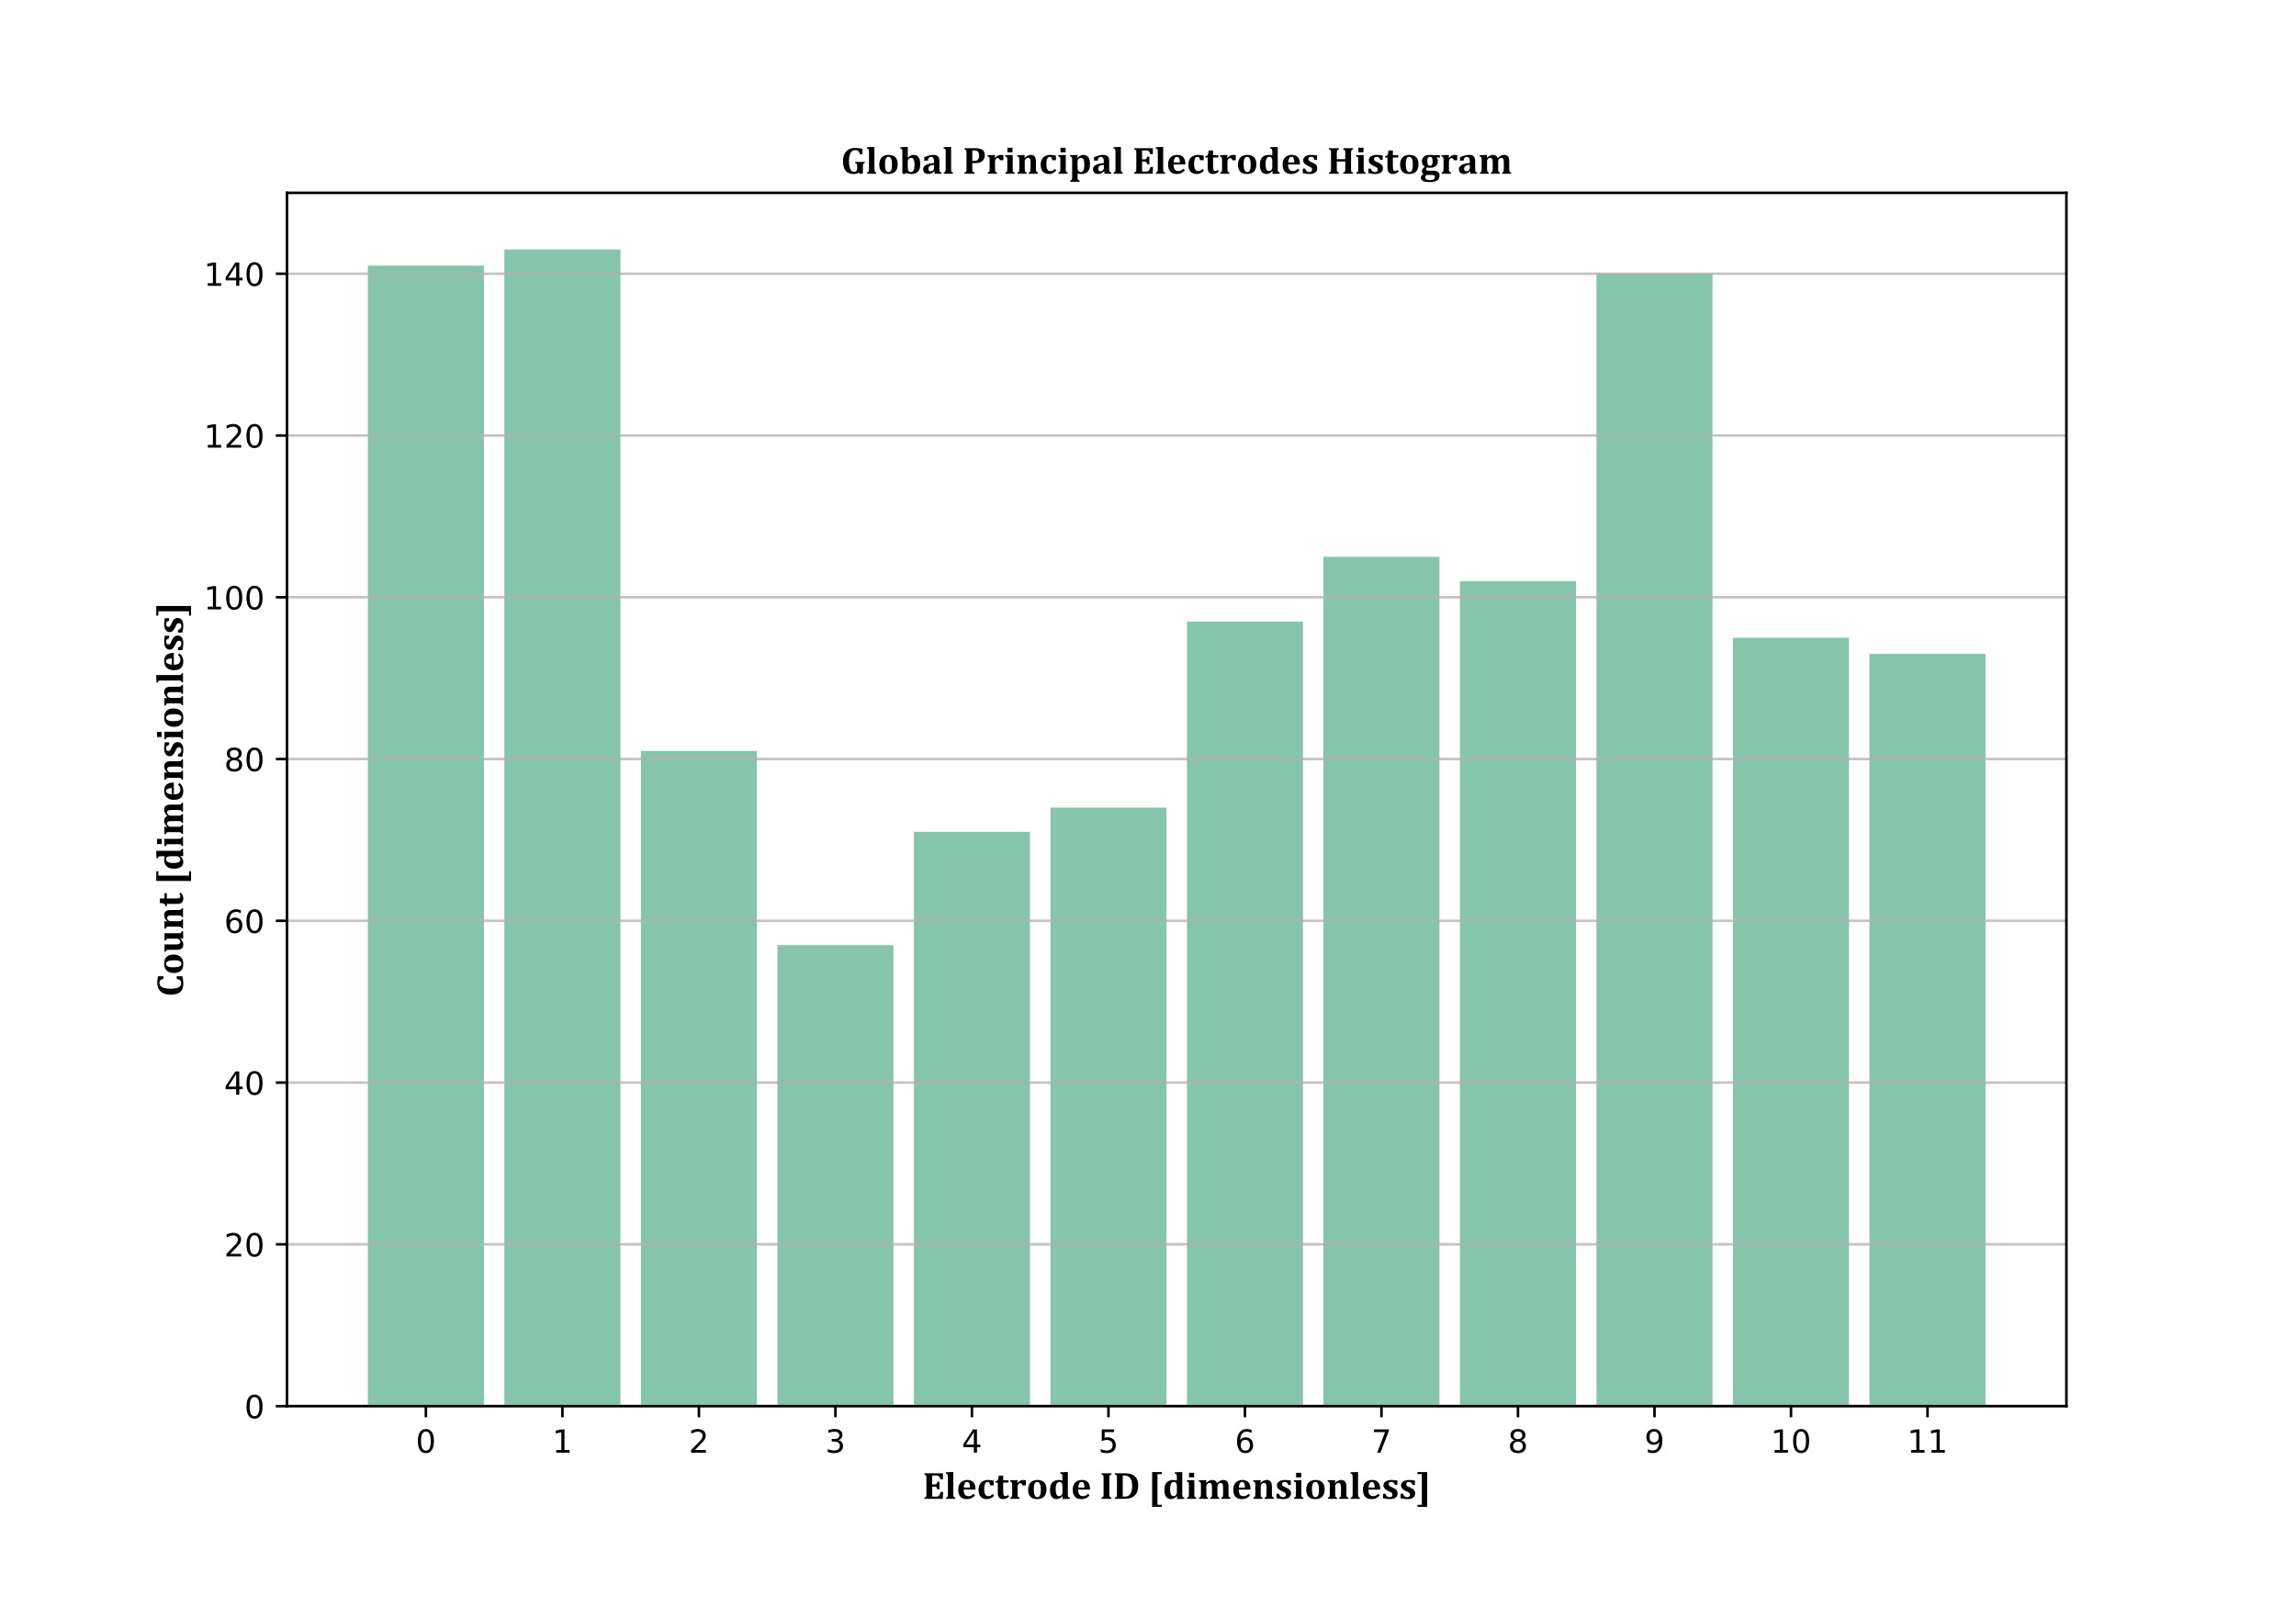 <?xml version="1.0" encoding="utf-8" standalone="no"?>
<!DOCTYPE svg PUBLIC "-//W3C//DTD SVG 1.1//EN"
  "http://www.w3.org/Graphics/SVG/1.1/DTD/svg11.dtd">
<!-- Created with matplotlib (http://matplotlib.org/) -->
<svg height="504pt" version="1.1" viewBox="0 0 720 504" width="720pt" xmlns="http://www.w3.org/2000/svg" xmlns:xlink="http://www.w3.org/1999/xlink">
 <defs>
  <style type="text/css">
*{stroke-linecap:butt;stroke-linejoin:round;}
  </style>
 </defs>
 <g id="figure_1">
  <g id="patch_1">
   <path d="M 0 504 
L 720 504 
L 720 0 
L 0 0 
z
" style="fill:#ffffff;"/>
  </g>
  <g id="axes_1">
   <g id="patch_2">
    <path d="M 90 441 
L 648 441 
L 648 60.48 
L 90 60.48 
z
" style="fill:#ffffff;"/>
   </g>
   <g id="patch_3">
    <path clip-path="url(#p7a65ff5030)" d="M 115.364 441 
L 151.75 441 
L 151.75 83.311 
L 115.364 83.311 
z
" style="fill:#52ad89;opacity:0.7;"/>
   </g>
   <g id="patch_4">
    <path clip-path="url(#p7a65ff5030)" d="M 158.171 441 
L 194.558 441 
L 194.558 78.238 
L 158.171 78.238 
z
" style="fill:#52ad89;opacity:0.7;"/>
   </g>
   <g id="patch_5">
    <path clip-path="url(#p7a65ff5030)" d="M 200.979 441 
L 237.366 441 
L 237.366 235.519 
L 200.979 235.519 
z
" style="fill:#52ad89;opacity:0.7;"/>
   </g>
   <g id="patch_6">
    <path clip-path="url(#p7a65ff5030)" d="M 243.787 441 
L 280.174 441 
L 280.174 296.402 
L 243.787 296.402 
z
" style="fill:#52ad89;opacity:0.7;"/>
   </g>
   <g id="patch_7">
    <path clip-path="url(#p7a65ff5030)" d="M 286.595 441 
L 322.982 441 
L 322.982 260.887 
L 286.595 260.887 
z
" style="fill:#52ad89;opacity:0.7;"/>
   </g>
   <g id="patch_8">
    <path clip-path="url(#p7a65ff5030)" d="M 329.403 441 
L 365.789 441 
L 365.789 253.277 
L 329.403 253.277 
z
" style="fill:#52ad89;opacity:0.7;"/>
   </g>
   <g id="patch_9">
    <path clip-path="url(#p7a65ff5030)" d="M 372.211 441 
L 408.597 441 
L 408.597 194.93 
L 372.211 194.93 
z
" style="fill:#52ad89;opacity:0.7;"/>
   </g>
   <g id="patch_10">
    <path clip-path="url(#p7a65ff5030)" d="M 415.018 441 
L 451.405 441 
L 451.405 174.636 
L 415.018 174.636 
z
" style="fill:#52ad89;opacity:0.7;"/>
   </g>
   <g id="patch_11">
    <path clip-path="url(#p7a65ff5030)" d="M 457.826 441 
L 494.213 441 
L 494.213 182.246 
L 457.826 182.246 
z
" style="fill:#52ad89;opacity:0.7;"/>
   </g>
   <g id="patch_12">
    <path clip-path="url(#p7a65ff5030)" d="M 500.634 441 
L 537.021 441 
L 537.021 85.848 
L 500.634 85.848 
z
" style="fill:#52ad89;opacity:0.7;"/>
   </g>
   <g id="patch_13">
    <path clip-path="url(#p7a65ff5030)" d="M 543.442 441 
L 579.829 441 
L 579.829 200.004 
L 543.442 200.004 
z
" style="fill:#52ad89;opacity:0.7;"/>
   </g>
   <g id="patch_14">
    <path clip-path="url(#p7a65ff5030)" d="M 586.25 441 
L 622.636 441 
L 622.636 205.078 
L 586.25 205.078 
z
" style="fill:#52ad89;opacity:0.7;"/>
   </g>
   <g id="matplotlib.axis_1">
    <g id="xtick_1">
     <g id="line2d_1">
      <defs>
       <path d="M 0 0 
L 0 3.5 
" id="mc8689634ee" style="stroke:#000000;stroke-width:0.8;"/>
      </defs>
      <g>
       <use style="stroke:#000000;stroke-width:0.8;" x="133.557" xlink:href="#mc8689634ee" y="441"/>
      </g>
     </g>
     <g id="text_1">
      <!-- 0 -->
      <defs>
       <path d="M 31.781 66.406 
Q 24.172 66.406 20.328 58.906 
Q 16.5 51.422 16.5 36.375 
Q 16.5 21.391 20.328 13.891 
Q 24.172 6.391 31.781 6.391 
Q 39.453 6.391 43.281 13.891 
Q 47.125 21.391 47.125 36.375 
Q 47.125 51.422 43.281 58.906 
Q 39.453 66.406 31.781 66.406 
z
M 31.781 74.219 
Q 44.047 74.219 50.516 64.516 
Q 56.984 54.828 56.984 36.375 
Q 56.984 17.969 50.516 8.266 
Q 44.047 -1.422 31.781 -1.422 
Q 19.531 -1.422 13.062 8.266 
Q 6.594 17.969 6.594 36.375 
Q 6.594 54.828 13.062 64.516 
Q 19.531 74.219 31.781 74.219 
z
" id="DejaVuSans-30"/>
      </defs>
      <g transform="translate(130.376 455.598)scale(0.1 -0.1)">
       <use xlink:href="#DejaVuSans-30"/>
      </g>
     </g>
    </g>
    <g id="xtick_2">
     <g id="line2d_2">
      <g>
       <use style="stroke:#000000;stroke-width:0.8;" x="176.365" xlink:href="#mc8689634ee" y="441"/>
      </g>
     </g>
     <g id="text_2">
      <!-- 1 -->
      <defs>
       <path d="M 12.406 8.297 
L 28.516 8.297 
L 28.516 63.922 
L 10.984 60.406 
L 10.984 69.391 
L 28.422 72.906 
L 38.281 72.906 
L 38.281 8.297 
L 54.391 8.297 
L 54.391 0 
L 12.406 0 
z
" id="DejaVuSans-31"/>
      </defs>
      <g transform="translate(173.184 455.598)scale(0.1 -0.1)">
       <use xlink:href="#DejaVuSans-31"/>
      </g>
     </g>
    </g>
    <g id="xtick_3">
     <g id="line2d_3">
      <g>
       <use style="stroke:#000000;stroke-width:0.8;" x="219.173" xlink:href="#mc8689634ee" y="441"/>
      </g>
     </g>
     <g id="text_3">
      <!-- 2 -->
      <defs>
       <path d="M 19.188 8.297 
L 53.609 8.297 
L 53.609 0 
L 7.328 0 
L 7.328 8.297 
Q 12.938 14.109 22.625 23.891 
Q 32.328 33.688 34.812 36.531 
Q 39.547 41.844 41.422 45.531 
Q 43.312 49.219 43.312 52.781 
Q 43.312 58.594 39.234 62.25 
Q 35.156 65.922 28.609 65.922 
Q 23.969 65.922 18.812 64.312 
Q 13.672 62.703 7.812 59.422 
L 7.812 69.391 
Q 13.766 71.781 18.938 73 
Q 24.125 74.219 28.422 74.219 
Q 39.75 74.219 46.484 68.547 
Q 53.219 62.891 53.219 53.422 
Q 53.219 48.922 51.531 44.891 
Q 49.859 40.875 45.406 35.406 
Q 44.188 33.984 37.641 27.219 
Q 31.109 20.453 19.188 8.297 
z
" id="DejaVuSans-32"/>
      </defs>
      <g transform="translate(215.991 455.598)scale(0.1 -0.1)">
       <use xlink:href="#DejaVuSans-32"/>
      </g>
     </g>
    </g>
    <g id="xtick_4">
     <g id="line2d_4">
      <g>
       <use style="stroke:#000000;stroke-width:0.8;" x="261.98" xlink:href="#mc8689634ee" y="441"/>
      </g>
     </g>
     <g id="text_4">
      <!-- 3 -->
      <defs>
       <path d="M 40.578 39.312 
Q 47.656 37.797 51.625 33 
Q 55.609 28.219 55.609 21.188 
Q 55.609 10.406 48.188 4.484 
Q 40.766 -1.422 27.094 -1.422 
Q 22.516 -1.422 17.656 -0.516 
Q 12.797 0.391 7.625 2.203 
L 7.625 11.719 
Q 11.719 9.328 16.594 8.109 
Q 21.484 6.891 26.812 6.891 
Q 36.078 6.891 40.938 10.547 
Q 45.797 14.203 45.797 21.188 
Q 45.797 27.641 41.281 31.266 
Q 36.766 34.906 28.719 34.906 
L 20.219 34.906 
L 20.219 43.016 
L 29.109 43.016 
Q 36.375 43.016 40.234 45.922 
Q 44.094 48.828 44.094 54.297 
Q 44.094 59.906 40.109 62.906 
Q 36.141 65.922 28.719 65.922 
Q 24.656 65.922 20.016 65.031 
Q 15.375 64.156 9.812 62.312 
L 9.812 71.094 
Q 15.438 72.656 20.344 73.438 
Q 25.25 74.219 29.594 74.219 
Q 40.828 74.219 47.359 69.109 
Q 53.906 64.016 53.906 55.328 
Q 53.906 49.266 50.438 45.094 
Q 46.969 40.922 40.578 39.312 
z
" id="DejaVuSans-33"/>
      </defs>
      <g transform="translate(258.799 455.598)scale(0.1 -0.1)">
       <use xlink:href="#DejaVuSans-33"/>
      </g>
     </g>
    </g>
    <g id="xtick_5">
     <g id="line2d_5">
      <g>
       <use style="stroke:#000000;stroke-width:0.8;" x="304.788" xlink:href="#mc8689634ee" y="441"/>
      </g>
     </g>
     <g id="text_5">
      <!-- 4 -->
      <defs>
       <path d="M 37.797 64.312 
L 12.891 25.391 
L 37.797 25.391 
z
M 35.203 72.906 
L 47.609 72.906 
L 47.609 25.391 
L 58.016 25.391 
L 58.016 17.188 
L 47.609 17.188 
L 47.609 0 
L 37.797 0 
L 37.797 17.188 
L 4.891 17.188 
L 4.891 26.703 
z
" id="DejaVuSans-34"/>
      </defs>
      <g transform="translate(301.607 455.598)scale(0.1 -0.1)">
       <use xlink:href="#DejaVuSans-34"/>
      </g>
     </g>
    </g>
    <g id="xtick_6">
     <g id="line2d_6">
      <g>
       <use style="stroke:#000000;stroke-width:0.8;" x="347.596" xlink:href="#mc8689634ee" y="441"/>
      </g>
     </g>
     <g id="text_6">
      <!-- 5 -->
      <defs>
       <path d="M 10.797 72.906 
L 49.516 72.906 
L 49.516 64.594 
L 19.828 64.594 
L 19.828 46.734 
Q 21.969 47.469 24.109 47.828 
Q 26.266 48.188 28.422 48.188 
Q 40.625 48.188 47.75 41.5 
Q 54.891 34.812 54.891 23.391 
Q 54.891 11.625 47.562 5.094 
Q 40.234 -1.422 26.906 -1.422 
Q 22.312 -1.422 17.547 -0.641 
Q 12.797 0.141 7.719 1.703 
L 7.719 11.625 
Q 12.109 9.234 16.797 8.062 
Q 21.484 6.891 26.703 6.891 
Q 35.156 6.891 40.078 11.328 
Q 45.016 15.766 45.016 23.391 
Q 45.016 31 40.078 35.438 
Q 35.156 39.891 26.703 39.891 
Q 22.75 39.891 18.812 39.016 
Q 14.891 38.141 10.797 36.281 
z
" id="DejaVuSans-35"/>
      </defs>
      <g transform="translate(344.415 455.598)scale(0.1 -0.1)">
       <use xlink:href="#DejaVuSans-35"/>
      </g>
     </g>
    </g>
    <g id="xtick_7">
     <g id="line2d_7">
      <g>
       <use style="stroke:#000000;stroke-width:0.8;" x="390.404" xlink:href="#mc8689634ee" y="441"/>
      </g>
     </g>
     <g id="text_7">
      <!-- 6 -->
      <defs>
       <path d="M 33.016 40.375 
Q 26.375 40.375 22.484 35.828 
Q 18.609 31.297 18.609 23.391 
Q 18.609 15.531 22.484 10.953 
Q 26.375 6.391 33.016 6.391 
Q 39.656 6.391 43.531 10.953 
Q 47.406 15.531 47.406 23.391 
Q 47.406 31.297 43.531 35.828 
Q 39.656 40.375 33.016 40.375 
z
M 52.594 71.297 
L 52.594 62.312 
Q 48.875 64.062 45.094 64.984 
Q 41.312 65.922 37.594 65.922 
Q 27.828 65.922 22.672 59.328 
Q 17.531 52.734 16.797 39.406 
Q 19.672 43.656 24.016 45.922 
Q 28.375 48.188 33.594 48.188 
Q 44.578 48.188 50.953 41.516 
Q 57.328 34.859 57.328 23.391 
Q 57.328 12.156 50.688 5.359 
Q 44.047 -1.422 33.016 -1.422 
Q 20.359 -1.422 13.672 8.266 
Q 6.984 17.969 6.984 36.375 
Q 6.984 53.656 15.188 63.938 
Q 23.391 74.219 37.203 74.219 
Q 40.922 74.219 44.703 73.484 
Q 48.484 72.75 52.594 71.297 
z
" id="DejaVuSans-36"/>
      </defs>
      <g transform="translate(387.223 455.598)scale(0.1 -0.1)">
       <use xlink:href="#DejaVuSans-36"/>
      </g>
     </g>
    </g>
    <g id="xtick_8">
     <g id="line2d_8">
      <g>
       <use style="stroke:#000000;stroke-width:0.8;" x="433.212" xlink:href="#mc8689634ee" y="441"/>
      </g>
     </g>
     <g id="text_8">
      <!-- 7 -->
      <defs>
       <path d="M 8.203 72.906 
L 55.078 72.906 
L 55.078 68.703 
L 28.609 0 
L 18.312 0 
L 43.219 64.594 
L 8.203 64.594 
z
" id="DejaVuSans-37"/>
      </defs>
      <g transform="translate(430.03 455.598)scale(0.1 -0.1)">
       <use xlink:href="#DejaVuSans-37"/>
      </g>
     </g>
    </g>
    <g id="xtick_9">
     <g id="line2d_9">
      <g>
       <use style="stroke:#000000;stroke-width:0.8;" x="476.02" xlink:href="#mc8689634ee" y="441"/>
      </g>
     </g>
     <g id="text_9">
      <!-- 8 -->
      <defs>
       <path d="M 31.781 34.625 
Q 24.75 34.625 20.719 30.859 
Q 16.703 27.094 16.703 20.516 
Q 16.703 13.922 20.719 10.156 
Q 24.75 6.391 31.781 6.391 
Q 38.812 6.391 42.859 10.172 
Q 46.922 13.969 46.922 20.516 
Q 46.922 27.094 42.891 30.859 
Q 38.875 34.625 31.781 34.625 
z
M 21.922 38.812 
Q 15.578 40.375 12.031 44.719 
Q 8.5 49.078 8.5 55.328 
Q 8.5 64.062 14.719 69.141 
Q 20.953 74.219 31.781 74.219 
Q 42.672 74.219 48.875 69.141 
Q 55.078 64.062 55.078 55.328 
Q 55.078 49.078 51.531 44.719 
Q 48 40.375 41.703 38.812 
Q 48.828 37.156 52.797 32.312 
Q 56.781 27.484 56.781 20.516 
Q 56.781 9.906 50.312 4.234 
Q 43.844 -1.422 31.781 -1.422 
Q 19.734 -1.422 13.25 4.234 
Q 6.781 9.906 6.781 20.516 
Q 6.781 27.484 10.781 32.312 
Q 14.797 37.156 21.922 38.812 
z
M 18.312 54.391 
Q 18.312 48.734 21.844 45.562 
Q 25.391 42.391 31.781 42.391 
Q 38.141 42.391 41.719 45.562 
Q 45.312 48.734 45.312 54.391 
Q 45.312 60.062 41.719 63.234 
Q 38.141 66.406 31.781 66.406 
Q 25.391 66.406 21.844 63.234 
Q 18.312 60.062 18.312 54.391 
z
" id="DejaVuSans-38"/>
      </defs>
      <g transform="translate(472.838 455.598)scale(0.1 -0.1)">
       <use xlink:href="#DejaVuSans-38"/>
      </g>
     </g>
    </g>
    <g id="xtick_10">
     <g id="line2d_10">
      <g>
       <use style="stroke:#000000;stroke-width:0.8;" x="518.827" xlink:href="#mc8689634ee" y="441"/>
      </g>
     </g>
     <g id="text_10">
      <!-- 9 -->
      <defs>
       <path d="M 10.984 1.516 
L 10.984 10.5 
Q 14.703 8.734 18.5 7.812 
Q 22.312 6.891 25.984 6.891 
Q 35.75 6.891 40.891 13.453 
Q 46.047 20.016 46.781 33.406 
Q 43.953 29.203 39.594 26.953 
Q 35.25 24.703 29.984 24.703 
Q 19.047 24.703 12.672 31.312 
Q 6.297 37.938 6.297 49.422 
Q 6.297 60.641 12.938 67.422 
Q 19.578 74.219 30.609 74.219 
Q 43.266 74.219 49.922 64.516 
Q 56.594 54.828 56.594 36.375 
Q 56.594 19.141 48.406 8.859 
Q 40.234 -1.422 26.422 -1.422 
Q 22.703 -1.422 18.891 -0.688 
Q 15.094 0.047 10.984 1.516 
z
M 30.609 32.422 
Q 37.25 32.422 41.125 36.953 
Q 45.016 41.5 45.016 49.422 
Q 45.016 57.281 41.125 61.844 
Q 37.25 66.406 30.609 66.406 
Q 23.969 66.406 20.094 61.844 
Q 16.219 57.281 16.219 49.422 
Q 16.219 41.5 20.094 36.953 
Q 23.969 32.422 30.609 32.422 
z
" id="DejaVuSans-39"/>
      </defs>
      <g transform="translate(515.646 455.598)scale(0.1 -0.1)">
       <use xlink:href="#DejaVuSans-39"/>
      </g>
     </g>
    </g>
    <g id="xtick_11">
     <g id="line2d_11">
      <g>
       <use style="stroke:#000000;stroke-width:0.8;" x="561.635" xlink:href="#mc8689634ee" y="441"/>
      </g>
     </g>
     <g id="text_11">
      <!-- 10 -->
      <g transform="translate(555.273 455.598)scale(0.1 -0.1)">
       <use xlink:href="#DejaVuSans-31"/>
       <use x="63.623" xlink:href="#DejaVuSans-30"/>
      </g>
     </g>
    </g>
    <g id="xtick_12">
     <g id="line2d_12">
      <g>
       <use style="stroke:#000000;stroke-width:0.8;" x="604.443" xlink:href="#mc8689634ee" y="441"/>
      </g>
     </g>
     <g id="text_12">
      <!-- 11 -->
      <g transform="translate(598.081 455.598)scale(0.1 -0.1)">
       <use xlink:href="#DejaVuSans-31"/>
       <use x="63.623" xlink:href="#DejaVuSans-31"/>
      </g>
     </g>
    </g>
    <g id="text_13">
     <!-- Electrode ID [dimensionless] -->
     <defs>
      <path d="M 53.125 66.656 
L 53.125 51.125 
L 46.438 51.125 
Q 44.828 55.766 43.703 57.391 
Q 42.578 59.031 41.016 59.984 
Q 39.453 60.938 35.688 60.938 
L 25.047 60.938 
L 25.047 37.5 
L 31.5 37.5 
Q 33.641 37.5 34.859 38.109 
Q 36.078 38.719 36.891 40.125 
Q 37.703 41.547 38.422 44.531 
L 43.953 44.531 
L 43.953 24.703 
L 38.422 24.703 
Q 37.75 27.547 36.906 29.031 
Q 36.078 30.516 34.938 31.141 
Q 33.797 31.781 31.5 31.781 
L 25.047 31.781 
L 25.047 5.719 
L 35.641 5.719 
Q 37.359 5.719 38.531 5.938 
Q 39.703 6.156 40.625 6.688 
Q 41.547 7.234 42.406 8.156 
Q 43.266 9.078 43.922 10.156 
Q 44.578 11.234 45.312 12.984 
Q 46.047 14.75 46.922 17.828 
L 53.609 17.828 
L 52.688 0 
L 4.688 0 
L 4.688 3.219 
Q 6.5 3.719 7.547 4.266 
Q 8.594 4.828 9.109 5.828 
Q 9.625 6.844 9.766 8.375 
Q 9.906 9.906 9.906 12.25 
L 9.906 54.344 
Q 9.906 56.641 9.781 58.203 
Q 9.672 59.766 9.156 60.734 
Q 8.641 61.719 7.594 62.328 
Q 6.547 62.938 4.688 63.422 
L 4.688 66.656 
z
" id="Cambria-Bold-45"/>
      <path d="M 22.469 14.109 
Q 22.469 9.469 22.75 7.703 
Q 23.047 5.953 23.953 4.906 
Q 24.859 3.859 27.344 3.219 
L 27.344 0 
L 3.422 0 
L 3.422 3.219 
Q 4.891 3.562 5.719 4.031 
Q 6.547 4.5 7 5.109 
Q 7.469 5.719 7.812 6.672 
Q 8.156 7.625 8.25 9.297 
Q 8.344 10.984 8.344 14.109 
L 8.344 52.203 
Q 8.344 56.391 8.266 58.375 
Q 8.203 60.359 7.984 61.688 
Q 7.766 63.031 7.25 63.844 
Q 6.734 64.656 5.812 65.141 
Q 4.891 65.625 2.828 66.016 
L 2.828 69.234 
L 16.359 69.922 
L 22.469 69.922 
z
" id="Cambria-Bold-6c"/>
      <path d="M 48.391 8.891 
Q 43.406 3.609 38.516 1.406 
Q 33.641 -0.781 27.297 -0.781 
Q 15.922 -0.781 10.172 5.438 
Q 4.438 11.672 4.438 23.922 
Q 4.438 31.844 7.391 37.578 
Q 10.359 43.312 15.766 46.266 
Q 21.188 49.219 28.375 49.219 
Q 32.812 49.219 36.156 48.188 
Q 39.5 47.172 41.891 45.328 
Q 44.281 43.5 45.844 40.922 
Q 47.703 37.844 48.641 33.891 
Q 49.609 29.828 49.656 24.078 
L 18.703 24.078 
Q 18.75 15.234 21.844 11.062 
Q 24.953 6.891 31.297 6.891 
Q 35.016 6.891 37.984 8.281 
Q 40.969 9.672 44.438 13.188 
z
M 35.203 29.344 
Q 35.016 36.812 33.25 40.469 
Q 31.5 44.141 27.594 44.141 
Q 23.828 44.141 21.609 40.328 
Q 19.391 36.531 18.953 29.344 
z
" id="Cambria-Bold-65"/>
      <path d="M 41.406 12.5 
L 45.172 7.953 
Q 40.375 3.266 35.906 1.234 
Q 31.453 -0.781 26.172 -0.781 
Q 15.578 -0.781 10 5.438 
Q 4.438 11.672 4.438 23.531 
Q 4.438 31.547 7.484 37.375 
Q 10.547 43.219 16.25 46.219 
Q 21.969 49.219 29.344 49.219 
Q 33.297 49.219 37.219 48.656 
Q 41.156 48.094 44.391 47.125 
L 44.391 35.359 
L 34.719 35.359 
Q 33.984 39.938 32.516 42.031 
Q 31.062 44.141 28.328 44.141 
Q 26.516 44.141 24.875 43.234 
Q 23.25 42.328 22 40.109 
Q 20.75 37.891 20.016 34.156 
Q 19.281 30.422 19.281 24.703 
Q 19.281 19 20.359 15.062 
Q 21.438 11.141 23.828 9.016 
Q 26.219 6.891 30.125 6.891 
Q 32.953 6.891 35.469 8.109 
Q 37.984 9.328 41.406 12.5 
z
" id="Cambria-Bold-63"/>
      <path d="M 37.594 5.859 
Q 33.297 2.203 29.781 0.703 
Q 26.266 -0.781 22.359 -0.781 
Q 15.094 -0.781 11.5 3.141 
Q 7.906 7.078 7.906 15.047 
L 7.906 42.328 
L 1.812 42.328 
L 1.812 45.703 
Q 4.781 46.188 6.203 47.156 
Q 7.625 48.141 8.406 49.781 
Q 9.188 51.422 9.641 54.047 
Q 10.109 56.688 10.359 60.641 
L 22.016 60.641 
L 22.016 48.438 
L 35.938 48.438 
L 35.938 42.328 
L 22.016 42.328 
L 22.016 20.312 
Q 22.016 14.797 22.531 12.156 
Q 23.047 9.516 24.266 8.266 
Q 25.484 7.031 27.297 7.031 
Q 28.656 7.031 29.734 7.266 
Q 30.812 7.516 32 8.156 
Q 33.203 8.797 34.516 9.969 
z
" id="Cambria-Bold-74"/>
      <path d="M 22.406 41.453 
L 23.047 41.312 
Q 26.609 45.516 30.359 47.359 
Q 34.125 49.219 38.531 49.219 
Q 41.5 49.219 44.781 48.578 
L 44.781 35.109 
L 35.938 35.109 
Q 35.109 37.938 33.766 39.453 
Q 32.422 40.969 30.172 40.969 
Q 29.109 40.969 27.812 40.312 
Q 26.516 39.656 25.406 38.453 
Q 24.312 37.25 23.844 36 
Q 23.391 34.766 23.234 33.5 
Q 23.094 32.234 23.094 29.688 
L 23.094 14.109 
Q 23.094 9.469 23.438 7.609 
Q 23.781 5.766 24.797 4.703 
Q 25.828 3.656 28.266 3.219 
L 28.266 0 
L 4.203 0 
L 4.203 3.219 
Q 6.547 3.859 7.438 4.875 
Q 8.344 5.906 8.656 7.656 
Q 8.984 9.422 8.984 14.062 
L 8.984 34.125 
Q 8.984 37.75 8.859 39.484 
Q 8.734 41.219 8.266 42.266 
Q 7.812 43.312 6.859 43.969 
Q 5.906 44.625 3.562 45.125 
L 3.562 48.438 
L 16.938 48.828 
L 23.094 48.828 
z
" id="Cambria-Bold-72"/>
      <path d="M 27.875 -0.781 
Q 20.703 -0.781 15.5 1.734 
Q 10.297 4.25 7.359 9.781 
Q 4.438 15.328 4.438 23.875 
Q 4.438 30.422 6.25 35.203 
Q 8.062 39.984 11.281 43.109 
Q 14.5 46.234 18.969 47.719 
Q 23.438 49.219 28.656 49.219 
Q 40.484 49.219 46.484 42.984 
Q 52.484 36.766 52.484 24.75 
Q 52.484 16.266 49.5 10.516 
Q 46.531 4.781 41.016 2 
Q 35.5 -0.781 27.875 -0.781 
z
M 19.281 24.953 
Q 19.281 14.594 21.594 9.438 
Q 23.922 4.297 28.609 4.297 
Q 31.203 4.297 32.938 5.609 
Q 34.672 6.938 35.719 9.422 
Q 36.766 11.922 37.203 15.406 
Q 37.641 18.891 37.641 23.25 
Q 37.641 33.734 35.328 38.938 
Q 33.016 44.141 28.469 44.141 
Q 25.141 44.141 23.141 42.031 
Q 21.141 39.938 20.203 35.734 
Q 19.281 31.547 19.281 24.953 
z
" id="Cambria-Bold-6f"/>
      <path d="M 51.375 14.266 
Q 51.375 10.547 51.484 8.828 
Q 51.609 7.125 52.047 6.094 
Q 52.484 5.078 53.453 4.422 
Q 54.438 3.766 56.734 3.266 
L 56.734 0 
L 43.453 -0.438 
L 37.547 -0.438 
L 37.984 6.594 
L 37.25 6.641 
Q 33.734 3.078 29.859 1.141 
Q 25.984 -0.781 22.406 -0.781 
Q 13.531 -0.781 9.109 5.312 
Q 4.688 11.422 4.688 23.688 
Q 4.688 31.984 7.375 37.672 
Q 10.062 43.359 15.359 46.281 
Q 20.656 49.219 28.125 49.219 
Q 30.281 49.219 32.344 48.953 
Q 34.422 48.688 37.25 47.906 
L 37.25 52.344 
Q 37.25 57.562 37.109 59.734 
Q 36.969 61.922 36.5 63.062 
Q 36.031 64.203 35.109 64.844 
Q 34.188 65.484 31.734 65.969 
L 31.734 69.234 
L 45.266 69.922 
L 51.375 69.922 
z
M 37.25 32.422 
Q 37.25 38.375 35.25 41.25 
Q 33.25 44.141 29.109 44.141 
Q 26.078 44.141 23.906 41.969 
Q 21.734 39.797 20.625 35.688 
Q 19.531 31.594 19.531 25.984 
Q 19.531 16.359 21.625 11.625 
Q 23.734 6.891 28.172 6.891 
Q 30.281 6.891 32.344 7.938 
Q 34.422 8.984 35.828 11.156 
Q 37.25 13.328 37.25 16.156 
z
" id="Cambria-Bold-64"/>
      <path id="Cambria-Bold-20"/>
      <path d="M 25.047 12.25 
Q 25.047 10.547 25.141 9.078 
Q 25.25 7.625 25.531 6.688 
Q 25.828 5.766 26.391 5.125 
Q 26.953 4.5 27.922 4.031 
Q 28.906 3.562 30.328 3.219 
L 30.328 0 
L 4.688 0 
L 4.688 3.219 
Q 6.5 3.719 7.547 4.266 
Q 8.594 4.828 9.109 5.828 
Q 9.625 6.844 9.766 8.375 
Q 9.906 9.906 9.906 12.25 
L 9.906 54.391 
Q 9.906 56.734 9.781 58.25 
Q 9.672 59.766 9.156 60.766 
Q 8.641 61.766 7.594 62.344 
Q 6.547 62.938 4.688 63.422 
L 4.688 66.656 
L 30.328 66.656 
L 30.328 63.422 
Q 28.328 62.891 27.375 62.281 
Q 26.422 61.672 25.922 60.781 
Q 25.438 59.906 25.234 58.484 
Q 25.047 57.078 25.047 54.344 
z
" id="Cambria-Bold-49"/>
      <path d="M 30.078 66.656 
Q 38.234 66.656 43.703 65.375 
Q 49.172 64.109 53.422 61.375 
Q 57.672 58.641 60.281 54.859 
Q 62.891 51.078 64.156 46.062 
Q 65.438 41.062 65.438 34.766 
Q 65.438 27.156 63.641 21.094 
Q 61.859 15.047 58.297 10.75 
Q 55.125 6.891 50.516 4.391 
Q 45.906 1.906 39.891 0.875 
Q 34.719 0 26.859 0 
L 4.688 0 
L 4.688 3.219 
Q 6.5 3.719 7.547 4.266 
Q 8.594 4.828 9.109 5.828 
Q 9.625 6.844 9.766 8.375 
Q 9.906 9.906 9.906 12.25 
L 9.906 54.344 
Q 9.906 56.641 9.781 58.203 
Q 9.672 59.766 9.156 60.734 
Q 8.641 61.719 7.594 62.328 
Q 6.547 62.938 4.688 63.422 
L 4.688 66.656 
z
M 25.047 5.906 
Q 25.922 5.766 29.5 5.766 
Q 34.859 5.766 38.531 7.328 
Q 41.266 8.5 43.172 10.547 
Q 46.344 13.922 47.953 19.281 
Q 49.703 25.141 49.703 33.594 
Q 49.703 42.875 47.219 49 
Q 44.734 55.125 40.203 58.031 
Q 35.688 60.938 29.391 60.938 
Q 26.375 60.938 25.047 60.844 
z
" id="Cambria-Bold-44"/>
      <path d="M 34.672 -21 
L 9.422 -21 
L 9.422 69.875 
L 34.672 69.875 
L 34.672 64.547 
L 23.297 64.547 
L 23.297 -15.672 
L 34.672 -15.672 
z
" id="Cambria-Bold-5b"/>
      <path d="M 22.703 67.922 
L 22.703 55.953 
L 9.328 55.953 
L 9.328 67.922 
z
M 4.156 3.219 
Q 6.547 3.859 7.438 4.875 
Q 8.344 5.906 8.656 7.656 
Q 8.984 9.422 8.984 14.062 
L 8.984 36.766 
Q 8.984 39.156 8.766 40.625 
Q 8.547 42.094 7.938 42.969 
Q 7.328 43.844 6.266 44.312 
Q 5.219 44.781 3.562 45.125 
L 3.562 48.438 
L 17 48.828 
L 23.094 48.828 
L 23.094 14.109 
Q 23.094 11.375 23.172 9.891 
Q 23.25 8.406 23.391 7.594 
Q 23.531 6.781 23.797 6.141 
Q 24.078 5.516 24.516 4.969 
Q 24.953 4.438 25.781 4 
Q 26.609 3.562 27.984 3.219 
L 27.984 0 
L 4.156 0 
z
" id="Cambria-Bold-69"/>
      <path d="M 22.359 41.797 
L 22.953 41.656 
Q 27.391 45.797 30.953 47.5 
Q 34.516 49.219 38.234 49.219 
Q 41.844 49.219 44.234 48.281 
Q 46.625 47.359 48.281 45.578 
Q 49.953 43.797 50.984 40.922 
Q 55.906 45.516 59.547 47.359 
Q 63.188 49.219 67.141 49.219 
Q 71.047 49.219 73.609 48.188 
Q 76.172 47.172 77.828 45.016 
Q 79.5 42.875 80.25 39.641 
Q 81 36.422 81 31.938 
L 81 14.109 
Q 81 11.969 81.078 10.078 
Q 81.156 8.203 81.438 7.078 
Q 81.734 5.953 82.25 5.25 
Q 82.766 4.547 83.688 4.047 
Q 84.625 3.562 85.938 3.219 
L 85.938 0 
L 62.406 0 
L 62.406 3.219 
Q 64.594 3.766 65.422 4.781 
Q 66.266 5.812 66.578 7.609 
Q 66.891 9.422 66.891 14.062 
L 66.891 27.156 
Q 66.891 31.547 66.594 34.297 
Q 66.312 37.062 65.484 38.625 
Q 64.656 40.188 63.5 40.859 
Q 62.359 41.547 60.5 41.547 
Q 59.234 41.547 58.156 41.156 
Q 57.078 40.766 55.984 39.953 
Q 54.891 39.156 54.109 38.328 
Q 53.328 37.5 52.859 36.469 
Q 52.391 35.453 52.219 34.172 
Q 52.047 32.906 52.047 30.031 
L 52.047 14.109 
Q 52.047 10.797 52.172 9.031 
Q 52.297 7.281 52.688 6.203 
Q 53.078 5.125 53.922 4.422 
Q 54.781 3.719 56.594 3.219 
L 56.594 0 
L 33.344 0 
L 33.344 3.219 
Q 35.594 3.766 36.453 4.781 
Q 37.312 5.812 37.594 7.594 
Q 37.891 9.375 37.891 14.062 
L 37.891 27.156 
Q 37.891 30.375 37.766 32.594 
Q 37.641 34.812 37.344 36.172 
Q 37.062 37.547 36.547 38.562 
Q 36.031 39.594 35.375 40.234 
Q 34.719 40.875 33.812 41.203 
Q 32.906 41.547 31.547 41.547 
Q 29.734 41.547 27.75 40.422 
Q 25.781 39.312 24.438 37.297 
Q 23.094 35.297 23.094 33.016 
L 23.094 14.109 
Q 23.094 9.516 23.359 7.688 
Q 23.641 5.859 24.516 4.812 
Q 25.391 3.766 27.594 3.219 
L 27.594 0 
L 4.203 0 
L 4.203 3.219 
Q 6.547 3.859 7.438 4.875 
Q 8.344 5.906 8.656 7.656 
Q 8.984 9.422 8.984 14.062 
L 8.984 34.125 
Q 8.984 37.75 8.859 39.484 
Q 8.734 41.219 8.266 42.266 
Q 7.812 43.312 6.859 43.969 
Q 5.906 44.625 3.562 45.125 
L 3.562 48.438 
L 16.938 48.828 
L 23.094 48.828 
z
" id="Cambria-Bold-6d"/>
      <path d="M 57.281 0 
L 33.594 0 
L 33.594 3.219 
Q 35.844 3.766 36.719 4.812 
Q 37.594 5.859 37.906 7.641 
Q 38.234 9.422 38.234 14.062 
L 38.234 27.094 
Q 38.234 30.562 38.078 32.781 
Q 37.938 35.016 37.625 36.422 
Q 37.312 37.844 36.75 38.797 
Q 36.188 39.75 35.5 40.359 
Q 34.812 40.969 33.938 41.25 
Q 33.062 41.547 31.688 41.547 
Q 29.828 41.547 27.828 40.406 
Q 25.828 39.266 24.453 37.234 
Q 23.094 35.203 23.094 32.906 
L 23.094 14.109 
Q 23.094 9.469 23.391 7.656 
Q 23.688 5.859 24.578 4.812 
Q 25.484 3.766 27.781 3.219 
L 27.781 0 
L 4.203 0 
L 4.203 3.219 
Q 6.547 3.859 7.438 4.875 
Q 8.344 5.906 8.656 7.656 
Q 8.984 9.422 8.984 14.062 
L 8.984 34.125 
Q 8.984 37.75 8.859 39.484 
Q 8.734 41.219 8.266 42.266 
Q 7.812 43.312 6.859 43.969 
Q 5.906 44.625 3.562 45.125 
L 3.562 48.438 
L 16.938 48.828 
L 23.094 48.828 
L 22.359 41.797 
L 22.953 41.656 
Q 25.984 44.344 28.266 45.875 
Q 30.562 47.406 33.078 48.312 
Q 35.594 49.219 38.375 49.219 
Q 42.391 49.219 45.016 48.062 
Q 47.656 46.922 49.281 44.719 
Q 50.922 42.531 51.625 39.359 
Q 52.344 36.188 52.344 31.984 
L 52.344 14.109 
Q 52.344 11.969 52.406 10.078 
Q 52.484 8.203 52.781 7.078 
Q 53.078 5.953 53.594 5.25 
Q 54.109 4.547 55.031 4.047 
Q 55.953 3.562 57.281 3.219 
z
" id="Cambria-Bold-6e"/>
      <path d="M 10.5 13.188 
Q 11.672 8.734 14.203 6.516 
Q 16.75 4.297 21 4.297 
Q 24.656 4.297 26.531 5.953 
Q 28.422 7.625 28.422 10.797 
Q 28.422 12.797 27.562 14.203 
Q 26.703 15.625 24.719 16.922 
Q 22.75 18.219 17.969 20.312 
Q 15.281 21.484 12.906 22.891 
Q 10.547 24.312 8.781 26.094 
Q 7.031 27.875 6 30.078 
Q 4.984 32.281 4.984 34.969 
Q 4.984 39.359 7.516 42.578 
Q 10.062 45.797 14.766 47.5 
Q 19.484 49.219 25.531 49.219 
Q 29.109 49.219 32.516 48.922 
Q 35.938 48.641 41.359 47.656 
L 41.359 36.281 
L 34.906 36.281 
Q 33.797 39.406 32.453 41.109 
Q 31.109 42.828 29.484 43.484 
Q 27.875 44.141 25.641 44.141 
Q 22.406 44.141 20.5 42.672 
Q 18.609 41.219 18.609 38.578 
Q 18.609 36.719 19.281 35.391 
Q 19.969 34.078 21.719 32.828 
Q 23.484 31.594 28.516 29.5 
Q 33.109 27.594 35.984 25.516 
Q 38.875 23.438 40.375 20.719 
Q 41.891 18.016 41.891 14.406 
Q 41.891 10.453 40.422 7.594 
Q 38.969 4.734 36.328 2.875 
Q 33.688 1.031 30 0.125 
Q 26.312 -0.781 21.875 -0.781 
Q 13.812 -0.781 3.953 1.516 
L 3.953 13.188 
z
" id="Cambria-Bold-73"/>
      <path d="M 2.094 -15.672 
L 13.484 -15.672 
L 13.484 64.547 
L 2.094 64.547 
L 2.094 69.875 
L 27.344 69.875 
L 27.344 -21 
L 2.094 -21 
z
" id="Cambria-Bold-5d"/>
     </defs>
     <g transform="translate(289.326 470.069)scale(0.12 -0.12)">
      <use xlink:href="#Cambria-Bold-45"/>
      <use x="57.764" xlink:href="#Cambria-Bold-6c"/>
      <use x="88.574" xlink:href="#Cambria-Bold-65"/>
      <use x="141.65" xlink:href="#Cambria-Bold-63"/>
      <use x="188.525" xlink:href="#Cambria-Bold-74"/>
      <use x="225.049" xlink:href="#Cambria-Bold-72"/>
      <use x="271.191" xlink:href="#Cambria-Bold-6f"/>
      <use x="328.125" xlink:href="#Cambria-Bold-64"/>
      <use x="387.842" xlink:href="#Cambria-Bold-65"/>
      <use x="440.918" xlink:href="#Cambria-Bold-20"/>
      <use x="462.939" xlink:href="#Cambria-Bold-49"/>
      <use x="497.9" xlink:href="#Cambria-Bold-44"/>
      <use x="568.359" xlink:href="#Cambria-Bold-20"/>
      <use x="590.381" xlink:href="#Cambria-Bold-5b"/>
      <use x="627.148" xlink:href="#Cambria-Bold-64"/>
      <use x="686.865" xlink:href="#Cambria-Bold-69"/>
      <use x="718.311" xlink:href="#Cambria-Bold-6d"/>
      <use x="807.324" xlink:href="#Cambria-Bold-65"/>
      <use x="860.4" xlink:href="#Cambria-Bold-6e"/>
      <use x="920.752" xlink:href="#Cambria-Bold-73"/>
      <use x="966.65" xlink:href="#Cambria-Bold-69"/>
      <use x="998.096" xlink:href="#Cambria-Bold-6f"/>
      <use x="1055.029" xlink:href="#Cambria-Bold-6e"/>
      <use x="1115.381" xlink:href="#Cambria-Bold-6c"/>
      <use x="1146.191" xlink:href="#Cambria-Bold-65"/>
      <use x="1199.268" xlink:href="#Cambria-Bold-73"/>
      <use x="1245.166" xlink:href="#Cambria-Bold-73"/>
      <use x="1291.064" xlink:href="#Cambria-Bold-5d"/>
     </g>
    </g>
   </g>
   <g id="matplotlib.axis_2">
    <g id="ytick_1">
     <g id="line2d_13">
      <path clip-path="url(#p7a65ff5030)" d="M 90 441 
L 648 441 
" style="fill:none;opacity:0.75;stroke:#b0b0b0;stroke-linecap:square;stroke-width:0.8;"/>
     </g>
     <g id="line2d_14">
      <defs>
       <path d="M 0 0 
L -3.5 0 
" id="mcf4528236b" style="stroke:#000000;stroke-width:0.8;"/>
      </defs>
      <g>
       <use style="stroke:#000000;stroke-width:0.8;" x="90" xlink:href="#mcf4528236b" y="441"/>
      </g>
     </g>
     <g id="text_14">
      <!-- 0 -->
      <g transform="translate(76.638 444.799)scale(0.1 -0.1)">
       <use xlink:href="#DejaVuSans-30"/>
      </g>
     </g>
    </g>
    <g id="ytick_2">
     <g id="line2d_15">
      <path clip-path="url(#p7a65ff5030)" d="M 90 390.264 
L 648 390.264 
" style="fill:none;opacity:0.75;stroke:#b0b0b0;stroke-linecap:square;stroke-width:0.8;"/>
     </g>
     <g id="line2d_16">
      <g>
       <use style="stroke:#000000;stroke-width:0.8;" x="90" xlink:href="#mcf4528236b" y="390.264"/>
      </g>
     </g>
     <g id="text_15">
      <!-- 20 -->
      <g transform="translate(70.275 394.063)scale(0.1 -0.1)">
       <use xlink:href="#DejaVuSans-32"/>
       <use x="63.623" xlink:href="#DejaVuSans-30"/>
      </g>
     </g>
    </g>
    <g id="ytick_3">
     <g id="line2d_17">
      <path clip-path="url(#p7a65ff5030)" d="M 90 339.528 
L 648 339.528 
" style="fill:none;opacity:0.75;stroke:#b0b0b0;stroke-linecap:square;stroke-width:0.8;"/>
     </g>
     <g id="line2d_18">
      <g>
       <use style="stroke:#000000;stroke-width:0.8;" x="90" xlink:href="#mcf4528236b" y="339.528"/>
      </g>
     </g>
     <g id="text_16">
      <!-- 40 -->
      <g transform="translate(70.275 343.327)scale(0.1 -0.1)">
       <use xlink:href="#DejaVuSans-34"/>
       <use x="63.623" xlink:href="#DejaVuSans-30"/>
      </g>
     </g>
    </g>
    <g id="ytick_4">
     <g id="line2d_19">
      <path clip-path="url(#p7a65ff5030)" d="M 90 288.792 
L 648 288.792 
" style="fill:none;opacity:0.75;stroke:#b0b0b0;stroke-linecap:square;stroke-width:0.8;"/>
     </g>
     <g id="line2d_20">
      <g>
       <use style="stroke:#000000;stroke-width:0.8;" x="90" xlink:href="#mcf4528236b" y="288.792"/>
      </g>
     </g>
     <g id="text_17">
      <!-- 60 -->
      <g transform="translate(70.275 292.591)scale(0.1 -0.1)">
       <use xlink:href="#DejaVuSans-36"/>
       <use x="63.623" xlink:href="#DejaVuSans-30"/>
      </g>
     </g>
    </g>
    <g id="ytick_5">
     <g id="line2d_21">
      <path clip-path="url(#p7a65ff5030)" d="M 90 238.056 
L 648 238.056 
" style="fill:none;opacity:0.75;stroke:#b0b0b0;stroke-linecap:square;stroke-width:0.8;"/>
     </g>
     <g id="line2d_22">
      <g>
       <use style="stroke:#000000;stroke-width:0.8;" x="90" xlink:href="#mcf4528236b" y="238.056"/>
      </g>
     </g>
     <g id="text_18">
      <!-- 80 -->
      <g transform="translate(70.275 241.855)scale(0.1 -0.1)">
       <use xlink:href="#DejaVuSans-38"/>
       <use x="63.623" xlink:href="#DejaVuSans-30"/>
      </g>
     </g>
    </g>
    <g id="ytick_6">
     <g id="line2d_23">
      <path clip-path="url(#p7a65ff5030)" d="M 90 187.32 
L 648 187.32 
" style="fill:none;opacity:0.75;stroke:#b0b0b0;stroke-linecap:square;stroke-width:0.8;"/>
     </g>
     <g id="line2d_24">
      <g>
       <use style="stroke:#000000;stroke-width:0.8;" x="90" xlink:href="#mcf4528236b" y="187.32"/>
      </g>
     </g>
     <g id="text_19">
      <!-- 100 -->
      <g transform="translate(63.913 191.119)scale(0.1 -0.1)">
       <use xlink:href="#DejaVuSans-31"/>
       <use x="63.623" xlink:href="#DejaVuSans-30"/>
       <use x="127.246" xlink:href="#DejaVuSans-30"/>
      </g>
     </g>
    </g>
    <g id="ytick_7">
     <g id="line2d_25">
      <path clip-path="url(#p7a65ff5030)" d="M 90 136.584 
L 648 136.584 
" style="fill:none;opacity:0.75;stroke:#b0b0b0;stroke-linecap:square;stroke-width:0.8;"/>
     </g>
     <g id="line2d_26">
      <g>
       <use style="stroke:#000000;stroke-width:0.8;" x="90" xlink:href="#mcf4528236b" y="136.584"/>
      </g>
     </g>
     <g id="text_20">
      <!-- 120 -->
      <g transform="translate(63.913 140.383)scale(0.1 -0.1)">
       <use xlink:href="#DejaVuSans-31"/>
       <use x="63.623" xlink:href="#DejaVuSans-32"/>
       <use x="127.246" xlink:href="#DejaVuSans-30"/>
      </g>
     </g>
    </g>
    <g id="ytick_8">
     <g id="line2d_27">
      <path clip-path="url(#p7a65ff5030)" d="M 90 85.848 
L 648 85.848 
" style="fill:none;opacity:0.75;stroke:#b0b0b0;stroke-linecap:square;stroke-width:0.8;"/>
     </g>
     <g id="line2d_28">
      <g>
       <use style="stroke:#000000;stroke-width:0.8;" x="90" xlink:href="#mcf4528236b" y="85.848"/>
      </g>
     </g>
     <g id="text_21">
      <!-- 140 -->
      <g transform="translate(63.913 89.647)scale(0.1 -0.1)">
       <use xlink:href="#DejaVuSans-31"/>
       <use x="63.623" xlink:href="#DejaVuSans-34"/>
       <use x="127.246" xlink:href="#DejaVuSans-30"/>
      </g>
     </g>
    </g>
    <g id="text_22">
     <!-- Count [dimensionless] -->
     <defs>
      <path d="M 53.172 65.141 
L 53.172 50.984 
L 46.531 50.984 
Q 45.359 56.5 42.812 59.109 
Q 40.281 61.719 36.188 61.719 
Q 28.469 61.719 24.516 54.312 
Q 20.562 46.922 20.562 32.375 
Q 20.562 18.844 24.172 11.891 
Q 27.781 4.938 34.766 4.938 
Q 38.328 4.938 40.578 6.125 
Q 42.828 7.328 44.172 9.719 
Q 45.516 12.109 46.484 16.453 
L 53.172 16.453 
L 53.172 1.656 
Q 47.797 0.391 43.359 -0.188 
Q 38.922 -0.781 34.125 -0.781 
Q 23.969 -0.781 17.547 2.875 
Q 11.141 6.547 8.078 13.938 
Q 5.031 21.344 5.031 32.672 
Q 5.031 43.266 8.609 51.094 
Q 12.203 58.938 19.188 63.188 
Q 26.172 67.438 35.891 67.438 
Q 40.828 67.438 44.828 66.891 
Q 48.828 66.359 53.172 65.141 
z
" id="Cambria-Bold-43"/>
      <path d="M 3.125 48.438 
L 22.125 48.438 
L 22.125 21.344 
Q 22.125 16.656 22.406 14.016 
Q 22.703 11.375 23.531 9.828 
Q 24.359 8.297 25.562 7.594 
Q 26.766 6.891 28.609 6.891 
Q 30.422 6.891 32.422 8 
Q 34.422 9.125 35.812 11.156 
Q 37.203 13.188 37.203 15.484 
L 37.203 34.328 
Q 37.203 37.891 37.062 39.625 
Q 36.922 41.359 36.5 42.328 
Q 36.078 43.312 35.203 43.969 
Q 34.328 44.625 32.328 45.219 
L 32.328 48.438 
L 51.375 48.438 
L 51.375 14.266 
Q 51.375 10.547 51.484 8.828 
Q 51.609 7.125 52.047 6.094 
Q 52.484 5.078 53.453 4.422 
Q 54.438 3.766 56.734 3.266 
L 56.734 0 
L 43.453 -0.438 
L 37.547 -0.438 
L 37.984 6.594 
L 37.406 6.734 
Q 32.859 2.547 29.297 0.875 
Q 25.734 -0.781 22.125 -0.781 
Q 16.938 -0.781 13.844 1.141 
Q 10.75 3.078 9.375 6.812 
Q 8.016 10.547 8.016 16.453 
L 8.016 34.328 
Q 8.016 37.062 7.938 38.516 
Q 7.859 39.984 7.703 40.797 
Q 7.562 41.609 7.297 42.266 
Q 7.031 42.922 6.562 43.453 
Q 6.109 44 5.297 44.438 
Q 4.5 44.875 3.125 45.219 
z
" id="Cambria-Bold-75"/>
     </defs>
     <g transform="translate(57.392 312.564)rotate(-90)scale(0.12 -0.12)">
      <use xlink:href="#Cambria-Bold-43"/>
      <use x="57.324" xlink:href="#Cambria-Bold-6f"/>
      <use x="114.258" xlink:href="#Cambria-Bold-75"/>
      <use x="173.975" xlink:href="#Cambria-Bold-6e"/>
      <use x="234.326" xlink:href="#Cambria-Bold-74"/>
      <use x="270.85" xlink:href="#Cambria-Bold-20"/>
      <use x="292.871" xlink:href="#Cambria-Bold-5b"/>
      <use x="329.639" xlink:href="#Cambria-Bold-64"/>
      <use x="389.355" xlink:href="#Cambria-Bold-69"/>
      <use x="420.801" xlink:href="#Cambria-Bold-6d"/>
      <use x="509.814" xlink:href="#Cambria-Bold-65"/>
      <use x="562.891" xlink:href="#Cambria-Bold-6e"/>
      <use x="623.242" xlink:href="#Cambria-Bold-73"/>
      <use x="669.141" xlink:href="#Cambria-Bold-69"/>
      <use x="700.586" xlink:href="#Cambria-Bold-6f"/>
      <use x="757.52" xlink:href="#Cambria-Bold-6e"/>
      <use x="817.871" xlink:href="#Cambria-Bold-6c"/>
      <use x="848.682" xlink:href="#Cambria-Bold-65"/>
      <use x="901.758" xlink:href="#Cambria-Bold-73"/>
      <use x="947.656" xlink:href="#Cambria-Bold-73"/>
      <use x="993.555" xlink:href="#Cambria-Bold-5d"/>
     </g>
    </g>
   </g>
   <g id="patch_15">
    <path d="M 90 441 
L 90 60.48 
" style="fill:none;stroke:#000000;stroke-linecap:square;stroke-linejoin:miter;stroke-width:0.8;"/>
   </g>
   <g id="patch_16">
    <path d="M 648 441 
L 648 60.48 
" style="fill:none;stroke:#000000;stroke-linecap:square;stroke-linejoin:miter;stroke-width:0.8;"/>
   </g>
   <g id="patch_17">
    <path d="M 90 441 
L 648 441 
" style="fill:none;stroke:#000000;stroke-linecap:square;stroke-linejoin:miter;stroke-width:0.8;"/>
   </g>
   <g id="patch_18">
    <path d="M 90 60.48 
L 648 60.48 
" style="fill:none;stroke:#000000;stroke-linecap:square;stroke-linejoin:miter;stroke-width:0.8;"/>
   </g>
   <g id="text_23">
    <!-- Global Principal Electrodes Histogram -->
    <defs>
     <path d="M 55.906 64.844 
L 55.906 50.984 
L 49.219 50.984 
Q 48.094 55.078 46.656 57.297 
Q 45.219 59.516 42.938 60.609 
Q 40.672 61.719 37.109 61.719 
Q 32.281 61.719 28.562 58.766 
Q 24.859 55.812 22.703 49.344 
Q 20.562 42.875 20.562 32.953 
Q 20.562 24.422 22 18.141 
Q 23.438 11.859 26.391 8.391 
Q 29.344 4.938 33.688 4.938 
Q 37.984 4.938 40.031 7.5 
Q 42.094 10.062 42.094 15.672 
L 42.094 17.531 
Q 42.094 21.234 41.844 22.828 
Q 41.609 24.422 41.094 25.203 
Q 40.578 25.984 39.75 26.469 
Q 38.922 26.953 36.812 27.594 
L 36.812 30.812 
L 61.812 30.812 
L 61.812 27.594 
Q 59.375 26.859 58.5 25.922 
Q 57.625 25 57.297 23.453 
Q 56.984 21.922 56.984 19.141 
L 56.984 0.734 
L 49.953 -0.734 
L 46.625 2.781 
Q 40.828 -0.781 33.297 -0.781 
Q 19.047 -0.781 12.031 7.547 
Q 5.031 15.875 5.031 32.766 
Q 5.031 41.656 7.516 48.391 
Q 10.016 55.125 14.422 59.344 
Q 18.844 63.578 24.391 65.5 
Q 29.938 67.438 36.281 67.438 
Q 46.969 67.438 55.906 64.844 
z
" id="Cambria-Bold-47"/>
     <path d="M 7.766 53.078 
Q 7.766 56.594 7.719 58.438 
Q 7.672 60.297 7.422 61.656 
Q 7.172 63.031 6.641 63.812 
Q 6.109 64.594 5.203 65.078 
Q 4.297 65.578 2.25 66.016 
L 2.25 69.234 
L 15.875 69.922 
L 21.875 69.922 
L 21.875 41.938 
L 21.922 41.891 
Q 24.859 44.578 27.047 46.047 
Q 29.25 47.516 31.734 48.359 
Q 34.234 49.219 37.062 49.219 
Q 45.75 49.219 50.094 43.094 
Q 54.438 36.969 54.438 24.75 
Q 54.438 16.312 51.875 10.625 
Q 49.312 4.938 44.234 2.078 
Q 39.156 -0.781 31.734 -0.781 
Q 24.031 -0.781 17.625 2 
L 14.016 -0.781 
L 7.766 0.094 
z
M 21.875 16.016 
Q 21.875 10.016 23.953 7.156 
Q 26.031 4.297 30.375 4.297 
Q 34.859 4.297 37.219 9 
Q 39.594 13.719 39.594 22.469 
Q 39.594 32.078 37.5 36.812 
Q 35.406 41.547 30.953 41.547 
Q 28.812 41.547 26.703 40.422 
Q 24.609 39.312 23.234 37.234 
Q 21.875 35.156 21.875 32.672 
z
" id="Cambria-Bold-62"/>
     <path d="M 33.062 6.391 
L 32.328 6.641 
Q 28.328 2.734 24.531 0.969 
Q 20.75 -0.781 16.5 -0.781 
Q 12.312 -0.781 9.203 0.75 
Q 6.109 2.297 4.516 5.031 
Q 2.938 7.766 2.938 11.328 
Q 2.938 18.5 9.984 22.625 
Q 17.047 26.766 31.391 27.828 
L 31.391 32.469 
Q 31.391 37.016 30.359 39.469 
Q 29.344 41.938 27.734 42.938 
Q 26.125 43.953 23.875 43.953 
Q 21.625 43.953 19.984 43.172 
Q 18.359 42.391 17.031 40.203 
Q 15.719 38.031 15.094 34.188 
L 5.859 34.188 
L 5.859 43.062 
Q 10.359 45.062 13.328 46.141 
Q 16.312 47.219 19.219 47.922 
Q 22.125 48.641 24.406 48.922 
Q 26.703 49.219 29 49.219 
Q 34.906 49.219 38.453 47.656 
Q 42 46.094 43.75 42.578 
Q 45.516 39.062 45.516 32.859 
L 45.516 13.812 
Q 45.516 10.594 45.656 8.828 
Q 45.797 7.078 46.109 6.219 
Q 46.438 5.375 46.922 4.859 
Q 47.406 4.344 48.109 4.031 
Q 48.828 3.719 50.781 3.219 
L 50.781 0 
L 32.625 0 
z
M 31.453 23.047 
Q 23.875 22.859 20.234 20.219 
Q 16.609 17.578 16.609 12.5 
Q 16.609 9.469 18.266 7.875 
Q 19.922 6.297 22.859 6.297 
Q 25.094 6.297 27.094 7.484 
Q 29.109 8.688 30.281 10.688 
Q 31.453 12.703 31.453 14.938 
z
" id="Cambria-Bold-61"/>
     <path d="M 25.047 12.203 
Q 25.047 8.984 25.281 7.641 
Q 25.531 6.297 26.094 5.484 
Q 26.656 4.688 27.703 4.141 
Q 28.766 3.609 30.953 3.219 
L 30.953 0 
L 4.688 0 
L 4.688 3.219 
Q 6.5 3.719 7.547 4.266 
Q 8.594 4.828 9.109 5.828 
Q 9.625 6.844 9.766 8.375 
Q 9.906 9.906 9.906 12.25 
L 9.906 54.344 
Q 9.906 56.641 9.781 58.203 
Q 9.672 59.766 9.156 60.734 
Q 8.641 61.719 7.594 62.328 
Q 6.547 62.938 4.688 63.422 
L 4.688 66.656 
L 33.062 66.656 
Q 45.406 66.656 51.562 62.234 
Q 57.719 57.812 57.719 48.641 
Q 57.719 42.141 54.828 37.344 
Q 51.953 32.562 46.484 30.094 
Q 41.016 27.641 32.812 27.641 
Q 28.078 27.641 25.047 27.828 
z
M 25.047 33.344 
L 29.25 33.344 
Q 34.125 33.344 37 34.734 
Q 39.891 36.141 41.281 39.156 
Q 42.672 42.188 42.672 47.312 
Q 42.672 52.391 41.281 55.391 
Q 39.891 58.406 37.203 59.672 
Q 34.516 60.938 30.328 60.938 
Q 26.906 60.938 25.047 60.844 
z
" id="Cambria-Bold-50"/>
     <path d="M 22.469 -8.734 
Q 22.469 -12.406 22.859 -13.922 
Q 23.25 -15.438 24.25 -16.312 
Q 25.25 -17.188 27.781 -17.781 
L 27.781 -21 
L 3.469 -21 
L 3.469 -17.781 
Q 5.766 -17.094 6.656 -16.266 
Q 7.562 -15.438 7.953 -13.938 
Q 8.344 -12.453 8.344 -8.734 
L 8.344 33.984 
Q 8.344 37.453 8.266 38.906 
Q 8.203 40.375 7.938 41.406 
Q 7.672 42.438 7.172 43.094 
Q 6.688 43.75 5.734 44.234 
Q 4.781 44.734 2.938 45.125 
L 2.938 48.438 
L 16.453 48.828 
L 22.469 48.828 
L 21.734 41.75 
L 22.312 41.609 
Q 26.516 45.656 30.156 47.438 
Q 33.797 49.219 37.641 49.219 
Q 46.344 49.219 50.688 43.094 
Q 55.031 36.969 55.031 24.75 
Q 55.031 16.312 52.469 10.625 
Q 49.906 4.938 44.828 2.078 
Q 39.75 -0.781 32.328 -0.781 
Q 27.297 -0.781 22.469 0.484 
z
M 22.469 16.016 
Q 22.469 10.016 24.531 7.156 
Q 26.609 4.297 30.953 4.297 
Q 35.453 4.297 37.812 9 
Q 40.188 13.719 40.188 22.469 
Q 40.188 32.172 38.062 36.859 
Q 35.938 41.547 31.453 41.547 
Q 29.25 41.547 27.172 40.422 
Q 25.094 39.312 23.781 37.234 
Q 22.469 35.156 22.469 32.562 
z
" id="Cambria-Bold-70"/>
     <path d="M 62.25 12.25 
Q 62.25 8.5 62.562 7.109 
Q 62.891 5.719 63.859 4.781 
Q 64.844 3.859 67.438 3.219 
L 67.438 0 
L 41.938 0 
L 41.938 3.219 
Q 44.781 3.953 45.609 4.688 
Q 46.438 5.422 46.781 6.766 
Q 47.125 8.109 47.125 12.25 
L 47.125 31.844 
L 25.047 31.844 
L 25.047 12.25 
Q 25.047 10.547 25.141 9.078 
Q 25.25 7.625 25.531 6.688 
Q 25.828 5.766 26.391 5.125 
Q 26.953 4.5 27.922 4.031 
Q 28.906 3.562 30.328 3.219 
L 30.328 0 
L 4.688 0 
L 4.688 3.219 
Q 6.5 3.719 7.547 4.266 
Q 8.594 4.828 9.109 5.828 
Q 9.625 6.844 9.766 8.375 
Q 9.906 9.906 9.906 12.25 
L 9.906 54.344 
Q 9.906 56.641 9.781 58.203 
Q 9.672 59.766 9.156 60.734 
Q 8.641 61.719 7.594 62.328 
Q 6.547 62.938 4.688 63.422 
L 4.688 66.656 
L 30.328 66.656 
L 30.328 63.422 
Q 27.734 62.703 26.781 61.812 
Q 25.828 60.938 25.438 59.5 
Q 25.047 58.062 25.047 54.297 
L 25.047 37.984 
L 47.125 37.984 
L 47.125 54.297 
Q 47.125 58.016 46.797 59.453 
Q 46.484 60.891 45.531 61.797 
Q 44.578 62.703 41.938 63.422 
L 41.938 66.656 
L 67.438 66.656 
L 67.438 63.422 
Q 65.281 62.844 64.297 62.188 
Q 63.328 61.531 62.906 60.5 
Q 62.5 59.469 62.375 58.203 
Q 62.25 56.938 62.25 54.297 
z
" id="Cambria-Bold-48"/>
     <path d="M 51.422 41.891 
L 43.062 42.828 
L 42.875 42.281 
Q 44.234 40.922 45.141 38.547 
Q 46.047 36.188 46.047 32.859 
Q 46.047 24.359 40.891 19.969 
Q 35.75 15.578 25.734 15.578 
Q 20.906 15.578 17.828 16.453 
Q 15.375 14.266 15.375 11.719 
Q 15.375 10.25 15.984 9.469 
Q 16.609 8.688 18.062 8.266 
Q 19.531 7.859 22.219 7.859 
L 34.328 7.859 
Q 42.484 7.859 46.531 4.688 
Q 50.594 1.516 50.594 -5.172 
Q 50.594 -10.406 47.625 -14.156 
Q 44.672 -17.922 39.156 -19.891 
Q 33.641 -21.875 26.078 -21.875 
Q 20.562 -21.875 16.062 -21.391 
Q 11.578 -20.906 8.391 -19.609 
Q 5.219 -18.312 3.484 -16.062 
Q 1.766 -13.812 1.766 -10.359 
Q 1.766 -7.562 3.516 -5.219 
Q 5.281 -2.875 8.453 -1.219 
Q 6.391 0.25 5.469 2.141 
Q 4.547 4.047 4.547 6.844 
Q 4.547 9.125 5.5 11.125 
Q 6.453 13.141 8.031 14.766 
Q 9.625 16.406 12.156 18.359 
Q 8.344 20.516 6.391 24 
Q 4.438 27.484 4.438 32.172 
Q 4.438 36.719 6.078 39.969 
Q 7.719 43.219 10.562 45.266 
Q 13.422 47.312 17.297 48.266 
Q 21.188 49.219 25.688 49.219 
Q 28.172 49.219 30.078 48.969 
Q 31.984 48.734 33.797 48.438 
L 51.422 48.438 
z
M 18.453 32.766 
Q 18.453 26.609 20.188 23.609 
Q 21.922 20.609 25.641 20.609 
Q 29 20.609 30.781 23.391 
Q 32.562 26.172 32.562 31.891 
Q 32.562 37.891 30.828 41.031 
Q 29.109 44.188 25.531 44.188 
Q 21.922 44.188 20.188 41.375 
Q 18.453 38.578 18.453 32.766 
z
M 16.703 -3.125 
Q 14.938 -4.5 14.031 -6.109 
Q 13.141 -7.719 13.141 -9.812 
Q 13.141 -13.328 16.188 -15.016 
Q 19.234 -16.703 25.828 -16.703 
Q 31.984 -16.703 35.172 -14.641 
Q 38.375 -12.594 38.375 -8.891 
Q 38.375 -7.234 37.781 -6.062 
Q 37.203 -4.891 35.5 -4.109 
Q 33.797 -3.328 30.672 -3.328 
L 22.266 -3.328 
Q 18.703 -3.328 16.703 -3.125 
z
" id="Cambria-Bold-67"/>
    </defs>
    <g transform="translate(263.752 54.48)scale(0.12 -0.12)">
     <use xlink:href="#Cambria-Bold-47"/>
     <use x="64.648" xlink:href="#Cambria-Bold-6c"/>
     <use x="95.459" xlink:href="#Cambria-Bold-6f"/>
     <use x="152.393" xlink:href="#Cambria-Bold-62"/>
     <use x="211.523" xlink:href="#Cambria-Bold-61"/>
     <use x="265.039" xlink:href="#Cambria-Bold-6c"/>
     <use x="295.85" xlink:href="#Cambria-Bold-20"/>
     <use x="317.871" xlink:href="#Cambria-Bold-50"/>
     <use x="379.248" xlink:href="#Cambria-Bold-72"/>
     <use x="425.391" xlink:href="#Cambria-Bold-69"/>
     <use x="456.836" xlink:href="#Cambria-Bold-6e"/>
     <use x="517.188" xlink:href="#Cambria-Bold-63"/>
     <use x="564.062" xlink:href="#Cambria-Bold-69"/>
     <use x="595.508" xlink:href="#Cambria-Bold-70"/>
     <use x="655.225" xlink:href="#Cambria-Bold-61"/>
     <use x="708.74" xlink:href="#Cambria-Bold-6c"/>
     <use x="739.551" xlink:href="#Cambria-Bold-20"/>
     <use x="761.572" xlink:href="#Cambria-Bold-45"/>
     <use x="819.336" xlink:href="#Cambria-Bold-6c"/>
     <use x="850.146" xlink:href="#Cambria-Bold-65"/>
     <use x="903.223" xlink:href="#Cambria-Bold-63"/>
     <use x="950.098" xlink:href="#Cambria-Bold-74"/>
     <use x="986.621" xlink:href="#Cambria-Bold-72"/>
     <use x="1032.764" xlink:href="#Cambria-Bold-6f"/>
     <use x="1089.697" xlink:href="#Cambria-Bold-64"/>
     <use x="1149.414" xlink:href="#Cambria-Bold-65"/>
     <use x="1202.49" xlink:href="#Cambria-Bold-73"/>
     <use x="1248.389" xlink:href="#Cambria-Bold-20"/>
     <use x="1270.41" xlink:href="#Cambria-Bold-48"/>
     <use x="1342.578" xlink:href="#Cambria-Bold-69"/>
     <use x="1374.023" xlink:href="#Cambria-Bold-73"/>
     <use x="1419.922" xlink:href="#Cambria-Bold-74"/>
     <use x="1456.445" xlink:href="#Cambria-Bold-6f"/>
     <use x="1513.379" xlink:href="#Cambria-Bold-67"/>
     <use x="1565.381" xlink:href="#Cambria-Bold-72"/>
     <use x="1611.523" xlink:href="#Cambria-Bold-61"/>
     <use x="1665.039" xlink:href="#Cambria-Bold-6d"/>
    </g>
   </g>
  </g>
 </g>
 <defs>
  <clipPath id="p7a65ff5030">
   <rect height="380.52" width="558" x="90" y="60.48"/>
  </clipPath>
 </defs>
</svg>
